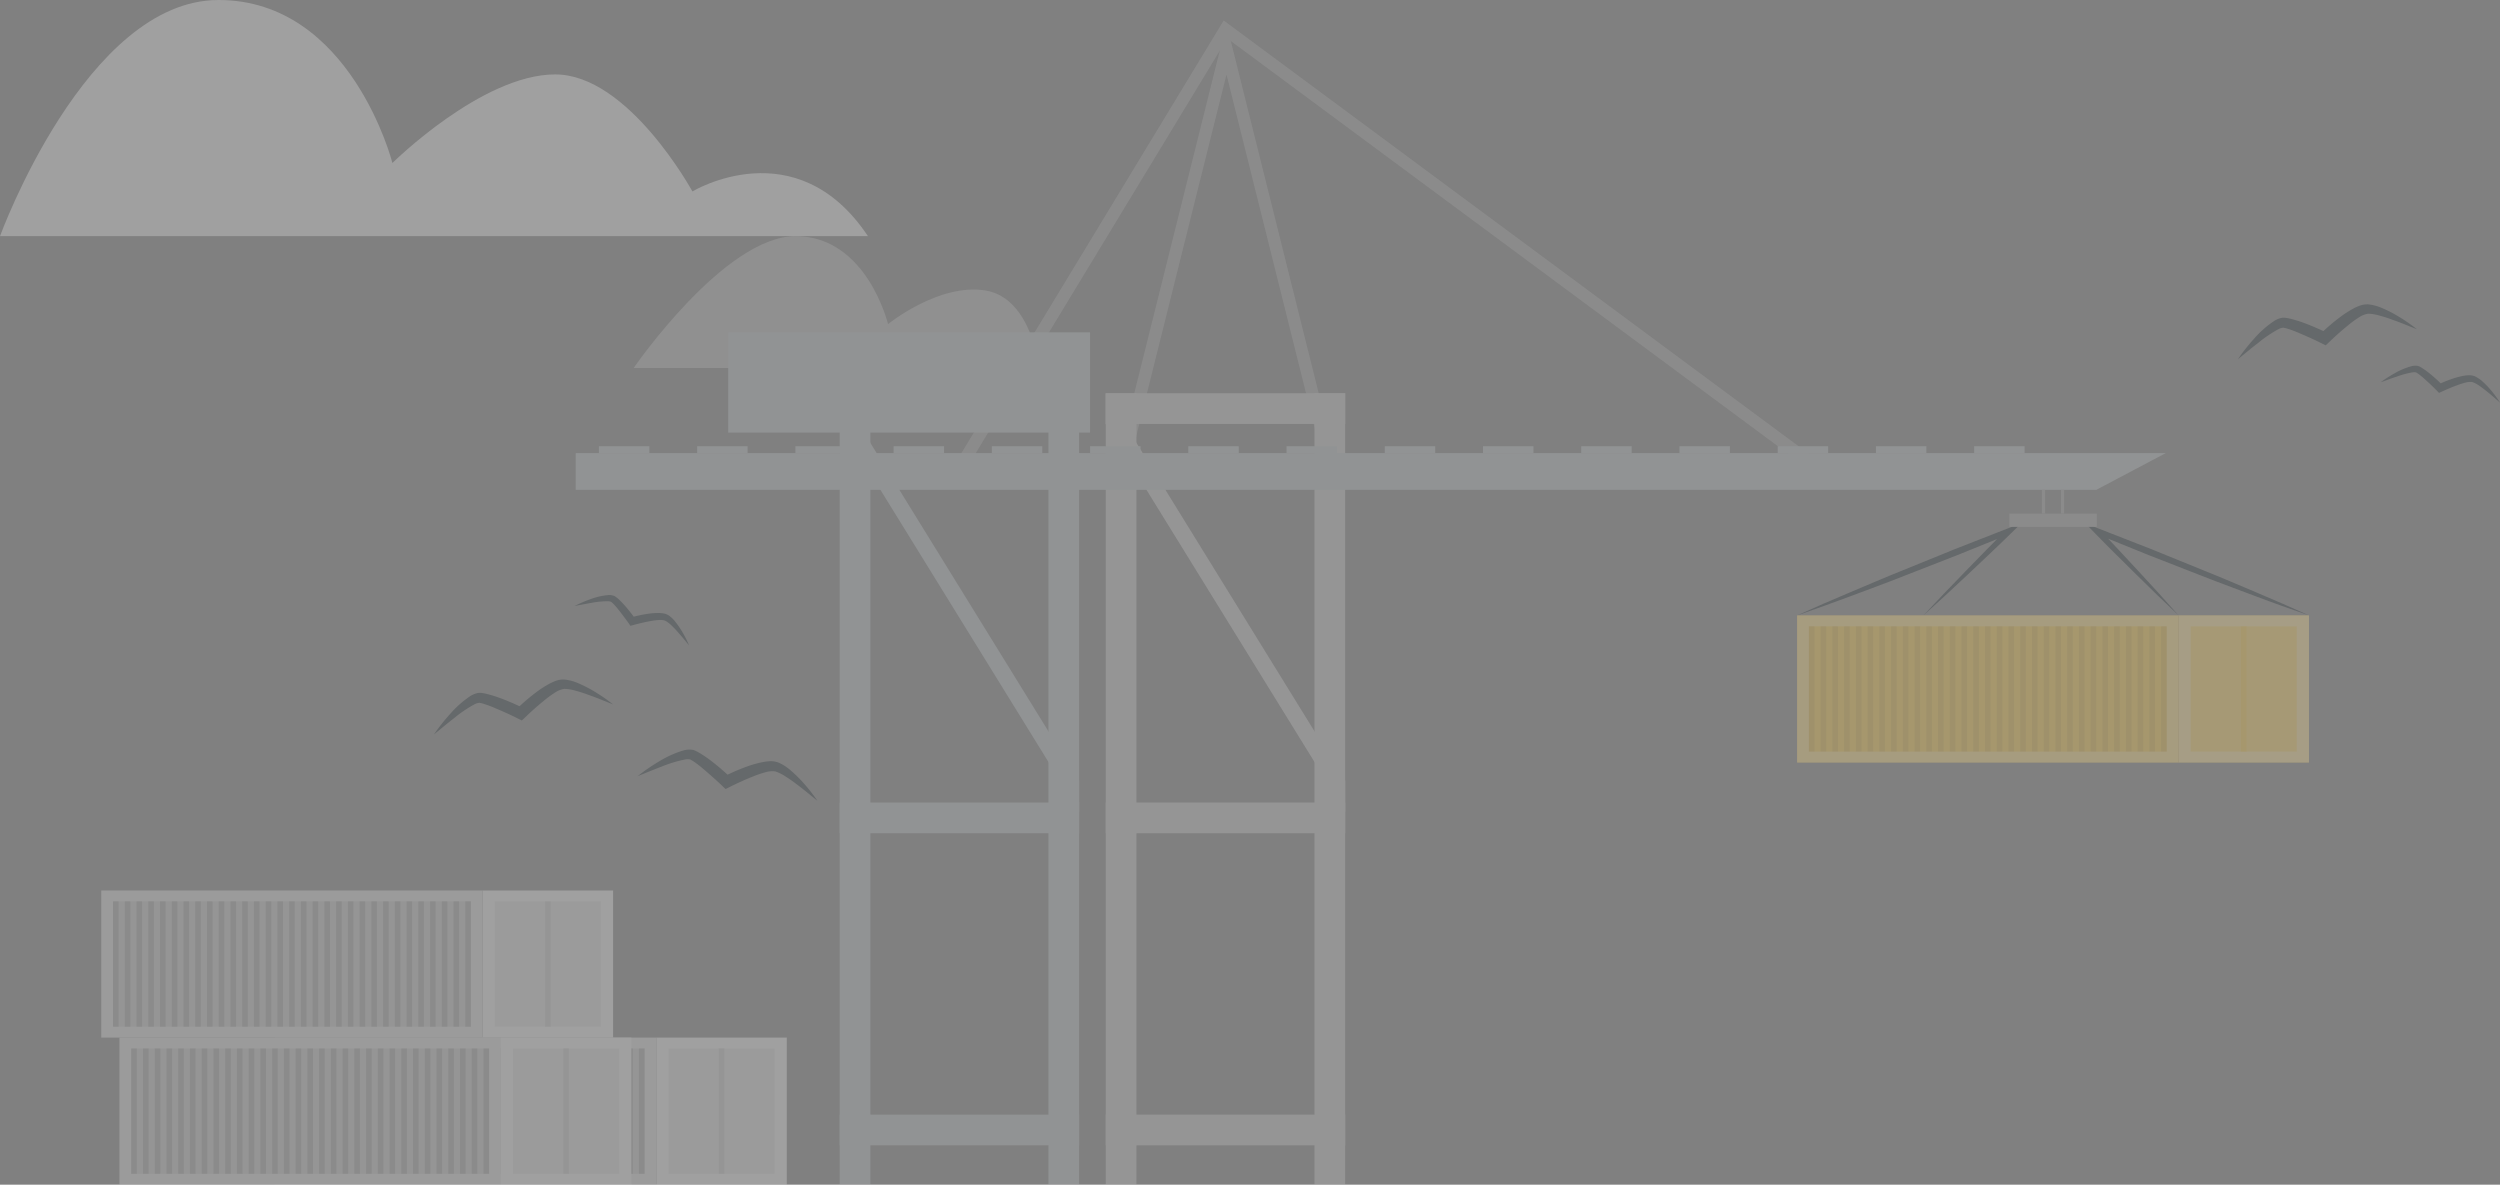 <svg xmlns="http://www.w3.org/2000/svg" width="682.471" height="323.408" viewBox="0 0 682.471 323.408">
  <rect x="0" y="0" width="682.471" height="323.408" fill="#808080" stroke="none"/>
  <g id="Group_379" data-name="Group 379" opacity="0.3">
    <path id="Path_4553" data-name="Path 4553" d="M637.478,132.412H400.537s23.491-64.465,59.65-64.465,47.479,44.495,47.479,44.495S532.062,88.26,552.1,88.26s37.461,31.948,37.461,31.948S617.877,103.021,637.478,132.412Z" transform="translate(-400.537 -67.947)" fill="#ebebeb"/>
    <path id="Path_4554" data-name="Path 4554" d="M478.439,159.127H367.71s24.745-36.014,44.218-36.014,25.253,24.009,25.253,24.009,13.756-11.2,26.5-9.2S478.439,159.127,478.439,159.127Z" transform="translate(-194.748 -58.648)" fill="#ebebeb" opacity="0.5"/>
    <g id="Group_197" data-name="Group 197" transform="translate(75.057 283.249)">
      <g id="Group_196" data-name="Group 196" transform="translate(0)">
        <g id="Group_195" data-name="Group 195">
          <rect id="Rectangle_447" data-name="Rectangle 447" width="35.61" height="40.159" transform="translate(104.12)" fill="#ebebeb"/>
          <rect id="Rectangle_448" data-name="Rectangle 448" width="28.966" height="34.197" transform="translate(107.443 2.981)" fill="#dbdbdb"/>
          <rect id="Rectangle_449" data-name="Rectangle 449" width="1.541" height="34.197" transform="translate(121.155 2.981)" fill="#c7c7c7"/>
          <g id="Group_191" data-name="Group 191">
            <rect id="Rectangle_450" data-name="Rectangle 450" width="104.12" height="40.159" fill="#dbdbdb"/>
          </g>
          <g id="Group_194" data-name="Group 194" transform="translate(3.216 2.981)">
            <g id="Group_192" data-name="Group 192" transform="translate(0)">
              <rect id="Rectangle_451" data-name="Rectangle 451" width="97.688" height="34.197" fill="#c7c7c7"/>
              <rect id="Rectangle_452" data-name="Rectangle 452" width="97.688" height="34.197" fill="#c7c7c7" opacity="0.1"/>
            </g>
            <g id="Group_193" data-name="Group 193" transform="translate(0)">
              <rect id="Rectangle_453" data-name="Rectangle 453" width="1.537" height="34.197" transform="translate(96.151)" fill="#a6a6a6"/>
              <rect id="Rectangle_454" data-name="Rectangle 454" width="1.537" height="34.197" transform="translate(92.945)" fill="#a6a6a6"/>
              <rect id="Rectangle_455" data-name="Rectangle 455" width="1.537" height="34.197" transform="translate(89.739)" fill="#a6a6a6"/>
              <rect id="Rectangle_456" data-name="Rectangle 456" width="1.537" height="34.197" transform="translate(86.537)" fill="#a6a6a6"/>
              <rect id="Rectangle_457" data-name="Rectangle 457" width="1.537" height="34.197" transform="translate(83.331)" fill="#a6a6a6"/>
              <rect id="Rectangle_458" data-name="Rectangle 458" width="1.537" height="34.197" transform="translate(80.125)" fill="#a6a6a6"/>
              <rect id="Rectangle_459" data-name="Rectangle 459" width="1.537" height="34.197" transform="translate(76.919)" fill="#a6a6a6"/>
              <rect id="Rectangle_460" data-name="Rectangle 460" width="1.537" height="34.197" transform="translate(73.717)" fill="#a6a6a6"/>
              <rect id="Rectangle_461" data-name="Rectangle 461" width="1.537" height="34.197" transform="translate(70.511)" fill="#a6a6a6"/>
              <rect id="Rectangle_462" data-name="Rectangle 462" width="1.537" height="34.197" transform="translate(67.305)" fill="#a6a6a6"/>
              <rect id="Rectangle_463" data-name="Rectangle 463" width="1.537" height="34.197" transform="translate(64.099)" fill="#a6a6a6"/>
              <rect id="Rectangle_464" data-name="Rectangle 464" width="1.537" height="34.197" transform="translate(60.893)" fill="#a6a6a6"/>
              <rect id="Rectangle_465" data-name="Rectangle 465" width="1.537" height="34.197" transform="translate(57.691)" fill="#a6a6a6"/>
              <rect id="Rectangle_466" data-name="Rectangle 466" width="1.537" height="34.197" transform="translate(54.485)" fill="#a6a6a6"/>
              <rect id="Rectangle_467" data-name="Rectangle 467" width="1.537" height="34.197" transform="translate(51.279)" fill="#a6a6a6"/>
              <rect id="Rectangle_468" data-name="Rectangle 468" width="1.537" height="34.197" transform="translate(48.074)" fill="#a6a6a6"/>
              <rect id="Rectangle_469" data-name="Rectangle 469" width="1.537" height="34.197" transform="translate(44.868)" fill="#a6a6a6"/>
              <rect id="Rectangle_470" data-name="Rectangle 470" width="1.537" height="34.197" transform="translate(41.665)" fill="#a6a6a6"/>
              <rect id="Rectangle_471" data-name="Rectangle 471" width="1.537" height="34.197" transform="translate(38.46)" fill="#a6a6a6"/>
              <rect id="Rectangle_472" data-name="Rectangle 472" width="1.537" height="34.197" transform="translate(35.254)" fill="#a6a6a6"/>
              <rect id="Rectangle_473" data-name="Rectangle 473" width="1.537" height="34.197" transform="translate(32.048)" fill="#a6a6a6"/>
              <rect id="Rectangle_474" data-name="Rectangle 474" width="1.537" height="34.197" transform="translate(28.846)" fill="#a6a6a6"/>
              <rect id="Rectangle_475" data-name="Rectangle 475" width="1.537" height="34.197" transform="translate(25.64)" fill="#a6a6a6"/>
              <rect id="Rectangle_476" data-name="Rectangle 476" width="1.537" height="34.197" transform="translate(22.434)" fill="#a6a6a6"/>
              <rect id="Rectangle_477" data-name="Rectangle 477" width="1.537" height="34.197" transform="translate(19.228)" fill="#a6a6a6"/>
              <rect id="Rectangle_478" data-name="Rectangle 478" width="1.537" height="34.197" transform="translate(16.022)" fill="#a6a6a6"/>
              <rect id="Rectangle_479" data-name="Rectangle 479" width="1.537" height="34.197" transform="translate(12.82)" fill="#a6a6a6"/>
              <rect id="Rectangle_480" data-name="Rectangle 480" width="1.537" height="34.197" transform="translate(9.614)" fill="#a6a6a6"/>
              <rect id="Rectangle_481" data-name="Rectangle 481" width="1.537" height="34.197" transform="translate(6.408)" fill="#a6a6a6"/>
              <rect id="Rectangle_482" data-name="Rectangle 482" width="1.537" height="34.197" transform="translate(3.202)" fill="#a6a6a6"/>
              <rect id="Rectangle_483" data-name="Rectangle 483" width="1.537" height="34.197" fill="#a6a6a6"/>
            </g>
          </g>
        </g>
      </g>
    </g>
    <g id="Group_204" data-name="Group 204" transform="translate(27.64 243.093)">
      <g id="Group_203" data-name="Group 203" transform="translate(0)">
        <g id="Group_202" data-name="Group 202">
          <rect id="Rectangle_484" data-name="Rectangle 484" width="35.61" height="40.159" transform="translate(104.12)" fill="#ebebeb"/>
          <rect id="Rectangle_485" data-name="Rectangle 485" width="28.966" height="34.197" transform="translate(107.443 2.981)" fill="#dbdbdb"/>
          <rect id="Rectangle_486" data-name="Rectangle 486" width="1.541" height="34.197" transform="translate(121.155 2.981)" fill="#c7c7c7"/>
          <g id="Group_198" data-name="Group 198">
            <rect id="Rectangle_487" data-name="Rectangle 487" width="104.12" height="40.159" fill="#dbdbdb"/>
          </g>
          <g id="Group_201" data-name="Group 201" transform="translate(3.213 2.981)">
            <g id="Group_199" data-name="Group 199" transform="translate(0.003)">
              <rect id="Rectangle_488" data-name="Rectangle 488" width="97.688" height="34.197" fill="#c7c7c7"/>
              <rect id="Rectangle_489" data-name="Rectangle 489" width="97.688" height="34.197" fill="#c7c7c7" opacity="0.1"/>
            </g>
            <g id="Group_200" data-name="Group 200" transform="translate(0)">
              <rect id="Rectangle_490" data-name="Rectangle 490" width="1.537" height="34.197" transform="translate(96.154)" fill="#a6a6a6"/>
              <rect id="Rectangle_491" data-name="Rectangle 491" width="1.537" height="34.197" transform="translate(92.948)" fill="#a6a6a6"/>
              <rect id="Rectangle_492" data-name="Rectangle 492" width="1.537" height="34.197" transform="translate(89.742)" fill="#a6a6a6"/>
              <rect id="Rectangle_493" data-name="Rectangle 493" width="1.537" height="34.197" transform="translate(86.54)" fill="#a6a6a6"/>
              <rect id="Rectangle_494" data-name="Rectangle 494" width="1.537" height="34.197" transform="translate(83.334)" fill="#a6a6a6"/>
              <rect id="Rectangle_495" data-name="Rectangle 495" width="1.537" height="34.197" transform="translate(80.128)" fill="#a6a6a6"/>
              <rect id="Rectangle_496" data-name="Rectangle 496" width="1.537" height="34.197" transform="translate(76.922)" fill="#a6a6a6"/>
              <rect id="Rectangle_497" data-name="Rectangle 497" width="1.537" height="34.197" transform="translate(73.72)" fill="#a6a6a6"/>
              <rect id="Rectangle_498" data-name="Rectangle 498" width="1.537" height="34.197" transform="translate(70.514)" fill="#a6a6a6"/>
              <rect id="Rectangle_499" data-name="Rectangle 499" width="1.537" height="34.197" transform="translate(67.308)" fill="#a6a6a6"/>
              <rect id="Rectangle_500" data-name="Rectangle 500" width="1.537" height="34.197" transform="translate(64.103)" fill="#a6a6a6"/>
              <rect id="Rectangle_501" data-name="Rectangle 501" width="1.537" height="34.197" transform="translate(60.897)" fill="#a6a6a6"/>
              <rect id="Rectangle_502" data-name="Rectangle 502" width="1.537" height="34.197" transform="translate(57.694)" fill="#a6a6a6"/>
              <rect id="Rectangle_503" data-name="Rectangle 503" width="1.537" height="34.197" transform="translate(54.489)" fill="#a6a6a6"/>
              <rect id="Rectangle_504" data-name="Rectangle 504" width="1.537" height="34.197" transform="translate(51.283)" fill="#a6a6a6"/>
              <rect id="Rectangle_505" data-name="Rectangle 505" width="1.537" height="34.197" transform="translate(48.077)" fill="#a6a6a6"/>
              <rect id="Rectangle_506" data-name="Rectangle 506" width="1.537" height="34.197" transform="translate(44.871)" fill="#a6a6a6"/>
              <rect id="Rectangle_507" data-name="Rectangle 507" width="1.537" height="34.197" transform="translate(41.669)" fill="#a6a6a6"/>
              <rect id="Rectangle_508" data-name="Rectangle 508" width="1.537" height="34.197" transform="translate(38.463)" fill="#a6a6a6"/>
              <rect id="Rectangle_509" data-name="Rectangle 509" width="1.537" height="34.197" transform="translate(35.257)" fill="#a6a6a6"/>
              <rect id="Rectangle_510" data-name="Rectangle 510" width="1.537" height="34.197" transform="translate(32.051)" fill="#a6a6a6"/>
              <rect id="Rectangle_511" data-name="Rectangle 511" width="1.537" height="34.197" transform="translate(28.849)" fill="#a6a6a6"/>
              <rect id="Rectangle_512" data-name="Rectangle 512" width="1.537" height="34.197" transform="translate(25.643)" fill="#a6a6a6"/>
              <rect id="Rectangle_513" data-name="Rectangle 513" width="1.537" height="34.197" transform="translate(22.437)" fill="#a6a6a6"/>
              <rect id="Rectangle_514" data-name="Rectangle 514" width="1.537" height="34.197" transform="translate(19.231)" fill="#a6a6a6"/>
              <rect id="Rectangle_515" data-name="Rectangle 515" width="1.537" height="34.197" transform="translate(16.026)" fill="#a6a6a6"/>
              <rect id="Rectangle_516" data-name="Rectangle 516" width="1.537" height="34.197" transform="translate(12.823)" fill="#a6a6a6"/>
              <rect id="Rectangle_517" data-name="Rectangle 517" width="1.537" height="34.197" transform="translate(9.617)" fill="#a6a6a6"/>
              <rect id="Rectangle_518" data-name="Rectangle 518" width="1.537" height="34.197" transform="translate(6.412)" fill="#a6a6a6"/>
              <rect id="Rectangle_519" data-name="Rectangle 519" width="1.537" height="34.197" transform="translate(3.206)" fill="#a6a6a6"/>
              <rect id="Rectangle_520" data-name="Rectangle 520" width="1.537" height="34.197" fill="#a6a6a6"/>
            </g>
          </g>
        </g>
      </g>
    </g>
    <g id="Group_211" data-name="Group 211" transform="translate(32.614 283.249)">
      <g id="Group_210" data-name="Group 210" transform="translate(0)">
        <g id="Group_209" data-name="Group 209">
          <rect id="Rectangle_521" data-name="Rectangle 521" width="35.61" height="40.159" transform="translate(104.12)" fill="#ebebeb"/>
          <rect id="Rectangle_522" data-name="Rectangle 522" width="28.966" height="34.197" transform="translate(107.44 2.981)" fill="#dbdbdb"/>
          <rect id="Rectangle_523" data-name="Rectangle 523" width="1.541" height="34.197" transform="translate(121.155 2.981)" fill="#c7c7c7"/>
          <g id="Group_205" data-name="Group 205">
            <rect id="Rectangle_524" data-name="Rectangle 524" width="104.12" height="40.159" fill="#dbdbdb"/>
          </g>
          <g id="Group_208" data-name="Group 208" transform="translate(3.213 2.981)">
            <g id="Group_206" data-name="Group 206" transform="translate(0.003)">
              <rect id="Rectangle_525" data-name="Rectangle 525" width="97.688" height="34.197" fill="#c7c7c7"/>
              <rect id="Rectangle_526" data-name="Rectangle 526" width="97.688" height="34.197" fill="#c7c7c7" opacity="0.1"/>
            </g>
            <g id="Group_207" data-name="Group 207" transform="translate(0)">
              <rect id="Rectangle_527" data-name="Rectangle 527" width="1.537" height="34.197" transform="translate(96.154)" fill="#a6a6a6"/>
              <rect id="Rectangle_528" data-name="Rectangle 528" width="1.537" height="34.197" transform="translate(92.948)" fill="#a6a6a6"/>
              <rect id="Rectangle_529" data-name="Rectangle 529" width="1.537" height="34.197" transform="translate(89.742)" fill="#a6a6a6"/>
              <rect id="Rectangle_530" data-name="Rectangle 530" width="1.537" height="34.197" transform="translate(86.54)" fill="#a6a6a6"/>
              <rect id="Rectangle_531" data-name="Rectangle 531" width="1.537" height="34.197" transform="translate(83.334)" fill="#a6a6a6"/>
              <rect id="Rectangle_532" data-name="Rectangle 532" width="1.537" height="34.197" transform="translate(80.128)" fill="#a6a6a6"/>
              <rect id="Rectangle_533" data-name="Rectangle 533" width="1.537" height="34.197" transform="translate(76.922)" fill="#a6a6a6"/>
              <rect id="Rectangle_534" data-name="Rectangle 534" width="1.537" height="34.197" transform="translate(73.72)" fill="#a6a6a6"/>
              <rect id="Rectangle_535" data-name="Rectangle 535" width="1.537" height="34.197" transform="translate(70.514)" fill="#a6a6a6"/>
              <rect id="Rectangle_536" data-name="Rectangle 536" width="1.537" height="34.197" transform="translate(67.308)" fill="#a6a6a6"/>
              <rect id="Rectangle_537" data-name="Rectangle 537" width="1.537" height="34.197" transform="translate(64.103)" fill="#a6a6a6"/>
              <rect id="Rectangle_538" data-name="Rectangle 538" width="1.537" height="34.197" transform="translate(60.897)" fill="#a6a6a6"/>
              <rect id="Rectangle_539" data-name="Rectangle 539" width="1.537" height="34.197" transform="translate(57.694)" fill="#a6a6a6"/>
              <rect id="Rectangle_540" data-name="Rectangle 540" width="1.537" height="34.197" transform="translate(54.489)" fill="#a6a6a6"/>
              <rect id="Rectangle_541" data-name="Rectangle 541" width="1.537" height="34.197" transform="translate(51.283)" fill="#a6a6a6"/>
              <rect id="Rectangle_542" data-name="Rectangle 542" width="1.537" height="34.197" transform="translate(48.077)" fill="#a6a6a6"/>
              <rect id="Rectangle_543" data-name="Rectangle 543" width="1.537" height="34.197" transform="translate(44.871)" fill="#a6a6a6"/>
              <rect id="Rectangle_544" data-name="Rectangle 544" width="1.537" height="34.197" transform="translate(41.669)" fill="#a6a6a6"/>
              <rect id="Rectangle_545" data-name="Rectangle 545" width="1.537" height="34.197" transform="translate(38.463)" fill="#a6a6a6"/>
              <rect id="Rectangle_546" data-name="Rectangle 546" width="1.537" height="34.197" transform="translate(35.257)" fill="#a6a6a6"/>
              <rect id="Rectangle_547" data-name="Rectangle 547" width="1.537" height="34.197" transform="translate(32.051)" fill="#a6a6a6"/>
              <rect id="Rectangle_548" data-name="Rectangle 548" width="1.537" height="34.197" transform="translate(28.849)" fill="#a6a6a6"/>
              <rect id="Rectangle_549" data-name="Rectangle 549" width="1.537" height="34.197" transform="translate(25.643)" fill="#a6a6a6"/>
              <rect id="Rectangle_550" data-name="Rectangle 550" width="1.537" height="34.197" transform="translate(22.437)" fill="#a6a6a6"/>
              <rect id="Rectangle_551" data-name="Rectangle 551" width="1.537" height="34.197" transform="translate(19.231)" fill="#a6a6a6"/>
              <rect id="Rectangle_552" data-name="Rectangle 552" width="1.537" height="34.197" transform="translate(16.026)" fill="#a6a6a6"/>
              <rect id="Rectangle_553" data-name="Rectangle 553" width="1.537" height="34.197" transform="translate(12.823)" fill="#a6a6a6"/>
              <rect id="Rectangle_554" data-name="Rectangle 554" width="1.537" height="34.197" transform="translate(9.617)" fill="#a6a6a6"/>
              <rect id="Rectangle_555" data-name="Rectangle 555" width="1.537" height="34.197" transform="translate(6.412)" fill="#a6a6a6"/>
              <rect id="Rectangle_556" data-name="Rectangle 556" width="1.537" height="34.197" transform="translate(3.206)" fill="#a6a6a6"/>
              <rect id="Rectangle_557" data-name="Rectangle 557" width="1.537" height="34.197" fill="#a6a6a6"/>
            </g>
          </g>
        </g>
      </g>
    </g>
    <g id="Group_238" data-name="Group 238" transform="translate(157.161 5.589)">
      <g id="Group_232" data-name="Group 232" transform="translate(333.426 137.208)">
        <path id="Path_4560" data-name="Path 4560" d="M282.607,181.281c-4.743-2.131-9.5-4.228-14.291-6.242s-9.559-4.087-14.385-6.007l-14.447-5.873-14.509-5.669-3.375-1.316,2.518,2.594c3.724,3.838,7.555,7.572,11.348,11.345s7.655,7.476,11.542,11.158c-3.555-4-7.13-7.987-10.785-11.894s-7.255-7.859-10.979-11.7l-.853,1.275,14.447,5.855,14.509,5.662c4.836,1.921,9.721,3.676,14.582,5.527S277.692,179.567,282.607,181.281Z" transform="translate(-142.874 -156.076)" fill="#263238"/>
        <path id="Path_4561" data-name="Path 4561" d="M254.683,181.34c4.912-1.727,9.807-3.455,14.675-5.285s9.752-3.6,14.582-5.527l14.509-5.665,14.45-5.848-.846-1.3c-3.9,3.845-7.7,7.79-11.531,11.707s-7.6,7.894-11.341,11.9c4.069-3.676,8.115-7.372,12.091-11.144s7.987-7.5,11.894-11.341l2.764-2.708-3.6,1.41-14.509,5.676-14.443,5.873c-4.836,1.921-9.59,4.011-14.385,6.011S259.426,179.208,254.683,181.34Z" transform="translate(-254.683 -156.132)" fill="#263238"/>
        <g id="Group_231" data-name="Group 231" transform="translate(0 25.204)">
          <rect id="Rectangle_632" data-name="Rectangle 632" width="35.61" height="40.159" transform="translate(104.12)" fill="#ffc727"/>
          <rect id="Rectangle_633" data-name="Rectangle 633" width="35.61" height="40.159" transform="translate(104.12)" fill="#fffefd" opacity="0.5"/>
          <rect id="Rectangle_634" data-name="Rectangle 634" width="28.966" height="34.197" transform="translate(107.44 2.981)" fill="#ffc727" opacity="0.5"/>
          <rect id="Rectangle_635" data-name="Rectangle 635" width="1.541" height="34.197" transform="translate(121.155 2.981)" fill="#ffc727" opacity="0.5"/>
          <g id="Group_227" data-name="Group 227">
            <rect id="Rectangle_636" data-name="Rectangle 636" width="104.12" height="40.159" fill="#ffc727"/>
            <rect id="Rectangle_637" data-name="Rectangle 637" width="104.12" height="40.159" fill="#fffefd" opacity="0.4"/>
          </g>
          <g id="Group_230" data-name="Group 230" transform="translate(3.216 2.981)">
            <g id="Group_228" data-name="Group 228" transform="translate(0)" opacity="0.7">
              <rect id="Rectangle_638" data-name="Rectangle 638" width="97.688" height="34.197" fill="#ffc727"/>
            </g>
            <g id="Group_229" data-name="Group 229" transform="translate(0)" opacity="0.1">
              <rect id="Rectangle_639" data-name="Rectangle 639" width="1.537" height="34.197" transform="translate(96.151)"/>
              <rect id="Rectangle_640" data-name="Rectangle 640" width="1.537" height="34.197" transform="translate(92.945)"/>
              <rect id="Rectangle_641" data-name="Rectangle 641" width="1.537" height="34.197" transform="translate(89.739)"/>
              <rect id="Rectangle_642" data-name="Rectangle 642" width="1.537" height="34.197" transform="translate(86.537)"/>
              <rect id="Rectangle_643" data-name="Rectangle 643" width="1.537" height="34.197" transform="translate(83.331)"/>
              <rect id="Rectangle_644" data-name="Rectangle 644" width="1.537" height="34.197" transform="translate(80.125)"/>
              <rect id="Rectangle_645" data-name="Rectangle 645" width="1.537" height="34.197" transform="translate(76.919)"/>
              <rect id="Rectangle_646" data-name="Rectangle 646" width="1.537" height="34.197" transform="translate(73.717)"/>
              <rect id="Rectangle_647" data-name="Rectangle 647" width="1.537" height="34.197" transform="translate(70.511)"/>
              <rect id="Rectangle_648" data-name="Rectangle 648" width="1.537" height="34.197" transform="translate(67.305)"/>
              <rect id="Rectangle_649" data-name="Rectangle 649" width="1.537" height="34.197" transform="translate(64.099)"/>
              <rect id="Rectangle_650" data-name="Rectangle 650" width="1.537" height="34.197" transform="translate(60.893)"/>
              <rect id="Rectangle_651" data-name="Rectangle 651" width="1.537" height="34.197" transform="translate(57.691)"/>
              <rect id="Rectangle_652" data-name="Rectangle 652" width="1.537" height="34.197" transform="translate(54.485)"/>
              <rect id="Rectangle_653" data-name="Rectangle 653" width="1.537" height="34.197" transform="translate(51.279)"/>
              <rect id="Rectangle_654" data-name="Rectangle 654" width="1.537" height="34.197" transform="translate(48.074)"/>
              <rect id="Rectangle_655" data-name="Rectangle 655" width="1.537" height="34.197" transform="translate(44.868)"/>
              <rect id="Rectangle_656" data-name="Rectangle 656" width="1.537" height="34.197" transform="translate(41.665)"/>
              <rect id="Rectangle_657" data-name="Rectangle 657" width="1.537" height="34.197" transform="translate(38.46)"/>
              <rect id="Rectangle_658" data-name="Rectangle 658" width="1.537" height="34.197" transform="translate(35.254)"/>
              <rect id="Rectangle_659" data-name="Rectangle 659" width="1.537" height="34.197" transform="translate(32.048)"/>
              <rect id="Rectangle_660" data-name="Rectangle 660" width="1.537" height="34.197" transform="translate(28.846)"/>
              <rect id="Rectangle_661" data-name="Rectangle 661" width="1.537" height="34.197" transform="translate(25.64)"/>
              <rect id="Rectangle_662" data-name="Rectangle 662" width="1.537" height="34.197" transform="translate(22.434)"/>
              <rect id="Rectangle_663" data-name="Rectangle 663" width="1.537" height="34.197" transform="translate(19.228)"/>
              <rect id="Rectangle_664" data-name="Rectangle 664" width="1.537" height="34.197" transform="translate(16.022)"/>
              <rect id="Rectangle_665" data-name="Rectangle 665" width="1.537" height="34.197" transform="translate(12.82)"/>
              <rect id="Rectangle_666" data-name="Rectangle 666" width="1.537" height="34.197" transform="translate(9.614)"/>
              <rect id="Rectangle_667" data-name="Rectangle 667" width="1.537" height="34.197" transform="translate(6.408)"/>
              <rect id="Rectangle_668" data-name="Rectangle 668" width="1.537" height="34.197" transform="translate(3.202)"/>
              <rect id="Rectangle_669" data-name="Rectangle 669" width="1.537" height="34.197"/>
            </g>
          </g>
        </g>
      </g>
      <g id="Group_233" data-name="Group 233" transform="translate(103.312)">
        <path id="Path_4562" data-name="Path 4562" d="M513.176,222.762l2-2.7L350.757,98.295,277.175,219.66l2.874,1.727,71.675-118.2Z" transform="translate(-277.175 -98.295)" fill="#a6a6a6"/>
        <path id="Path_4563" data-name="Path 4563" d="M336.837,221.307l27.142-108.763,26.583,106.528,3.261-.815L363.979,98.667l-30.4,121.825Z" transform="translate(-289.634 -97.786)" fill="#a6a6a6"/>
      </g>
      <g id="Group_234" data-name="Group 234" transform="translate(144.697 101.757)">
        <rect id="Rectangle_670" data-name="Rectangle 670" width="8.381" height="216.051" transform="translate(56.983 0.003)" fill="#c7c7c7"/>
        <rect id="Rectangle_671" data-name="Rectangle 671" width="8.381" height="216.051" transform="translate(0 0.003)" fill="#c7c7c7"/>
        <rect id="Rectangle_672" data-name="Rectangle 672" width="8.381" height="65.364" transform="translate(65.364 0.003) rotate(90)" fill="#c7c7c7"/>
        <rect id="Rectangle_673" data-name="Rectangle 673" width="8.381" height="65.364" transform="translate(65.364 111.737) rotate(90)" fill="#c7c7c7"/>
        <rect id="Rectangle_674" data-name="Rectangle 674" width="8.381" height="65.364" transform="translate(65.364 196.933) rotate(90)" fill="#c7c7c7"/>
        <path id="Path_4564" data-name="Path 4564" d="M397.863,255.437v-8.381L332.5,141.188v8.381Z" transform="translate(-332.497 -141.188)" fill="#c7c7c7"/>
      </g>
      <g id="Group_235" data-name="Group 235" transform="translate(72.069 101.757)">
        <rect id="Rectangle_675" data-name="Rectangle 675" width="8.381" height="216.051" transform="translate(56.983 0.003)" fill="#b8bfc2"/>
        <rect id="Rectangle_676" data-name="Rectangle 676" width="8.381" height="216.051" transform="translate(0 0.003)" fill="#b8bfc2"/>
        <rect id="Rectangle_677" data-name="Rectangle 677" width="8.381" height="65.364" transform="translate(65.364 0.003) rotate(90)" fill="#a6a6a6"/>
        <rect id="Rectangle_678" data-name="Rectangle 678" width="8.381" height="65.364" transform="translate(65.364 111.737) rotate(90)" fill="#b8bfc2"/>
        <rect id="Rectangle_679" data-name="Rectangle 679" width="8.381" height="65.364" transform="translate(65.364 196.933) rotate(90)" fill="#b8bfc2"/>
        <path id="Path_4565" data-name="Path 4565" d="M428.478,255.437v-8.381L363.114,141.188v8.381Z" transform="translate(-363.114 -141.188)" fill="#b8bfc2"/>
      </g>
      <g id="Group_237" data-name="Group 237" transform="translate(0 116.228)">
        <path id="Path_4566" data-name="Path 4566" d="M238.068,158.128H653.16l19-10.056H238.068Z" transform="translate(-238.068 -146.21)" fill="#b8bfc2"/>
        <rect id="Rectangle_680" data-name="Rectangle 680" width="13.78" height="1.862" transform="translate(381.756)" fill="#b8bfc2"/>
        <rect id="Rectangle_681" data-name="Rectangle 681" width="13.78" height="1.862" transform="translate(354.941)" fill="#b8bfc2"/>
        <rect id="Rectangle_682" data-name="Rectangle 682" width="13.78" height="1.862" transform="translate(328.124)" fill="#b8bfc2"/>
        <rect id="Rectangle_683" data-name="Rectangle 683" width="13.78" height="1.862" transform="translate(301.309)" fill="#b8bfc2"/>
        <rect id="Rectangle_684" data-name="Rectangle 684" width="13.78" height="1.862" transform="translate(274.492)" fill="#b8bfc2"/>
        <rect id="Rectangle_685" data-name="Rectangle 685" width="13.78" height="1.862" transform="translate(247.678)" fill="#b8bfc2"/>
        <rect id="Rectangle_686" data-name="Rectangle 686" width="13.78" height="1.862" transform="translate(220.86)" fill="#b8bfc2"/>
        <rect id="Rectangle_687" data-name="Rectangle 687" width="13.78" height="1.862" transform="translate(194.046)" fill="#b8bfc2"/>
        <rect id="Rectangle_688" data-name="Rectangle 688" width="13.78" height="1.862" transform="translate(167.228)" fill="#b8bfc2"/>
        <rect id="Rectangle_689" data-name="Rectangle 689" width="13.78" height="1.862" transform="translate(140.414)" fill="#b8bfc2"/>
        <rect id="Rectangle_690" data-name="Rectangle 690" width="13.78" height="1.862" transform="translate(113.596)" fill="#b8bfc2"/>
        <rect id="Rectangle_691" data-name="Rectangle 691" width="13.78" height="1.862" transform="translate(86.782)" fill="#b8bfc2"/>
        <rect id="Rectangle_692" data-name="Rectangle 692" width="13.78" height="1.862" transform="translate(59.964)" fill="#b8bfc2"/>
        <rect id="Rectangle_693" data-name="Rectangle 693" width="13.78" height="1.862" transform="translate(33.15)" fill="#b8bfc2"/>
        <rect id="Rectangle_694" data-name="Rectangle 694" width="13.78" height="1.862" transform="translate(6.332)" fill="#b8bfc2"/>
        <g id="Group_236" data-name="Group 236" transform="translate(391.363 11.918)">
          <rect id="Rectangle_695" data-name="Rectangle 695" width="23.861" height="3.613" transform="translate(0 6.484)" fill="#a6a6a6"/>
          <rect id="Rectangle_696" data-name="Rectangle 696" width="0.877" height="6.484" transform="translate(14.081)" fill="#a6a6a6"/>
          <rect id="Rectangle_697" data-name="Rectangle 697" width="0.877" height="6.484" transform="translate(8.902)" fill="#a6a6a6"/>
        </g>
      </g>
      <rect id="Rectangle_698" data-name="Rectangle 698" width="98.79" height="27.374" transform="translate(41.624 85.127)" fill="#b8bfc2"/>
    </g>
    <g id="Birds" transform="translate(118.481 83.088)">
      <g id="Group_363" data-name="Group 363" transform="translate(0 0)">
        <path id="Path_4591" data-name="Path 4591" d="M408,167.4a34.9,34.9,0,0,1,4.373-1.872,18.331,18.331,0,0,1,4.767-1.1,4.088,4.088,0,0,1,1.482.162,2.169,2.169,0,0,1,.456.218c.121.076.194.138.29.207.193.138.346.28.511.421a22.792,22.792,0,0,1,1.727,1.755c1.074,1.206,2.031,2.463,2.988,3.755l-1.185-.414a36.107,36.107,0,0,1,4.867-1.036,20.2,20.2,0,0,1,2.539-.18,8.975,8.975,0,0,1,1.354.1,4.936,4.936,0,0,1,.725.176,5.65,5.65,0,0,1,.729.345,8.512,8.512,0,0,1,1.921,1.845,23.4,23.4,0,0,1,1.437,2.035,31.375,31.375,0,0,1,2.266,4.342c-1.036-1.254-2.056-2.512-3.13-3.7a23.239,23.239,0,0,0-1.634-1.707,7.908,7.908,0,0,0-1.727-1.33,4.431,4.431,0,0,0-1.907-.186,17.957,17.957,0,0,0-2.273.311c-1.527.273-3.085.656-4.584,1.061l-.753.207-.432-.622c-.874-1.254-1.827-2.494-2.764-3.689a20.709,20.709,0,0,0-1.468-1.693,4.83,4.83,0,0,0-.373-.345l-.173-.149c-.021,0,0-.028-.073-.048a2.42,2.42,0,0,0-.836-.166,23.271,23.271,0,0,0-4.491.439C411.091,166.794,409.554,167.109,408,167.4Z" transform="translate(-369.613 -85.062)" fill="#263238"/>
        <path id="Path_4592" data-name="Path 4592" d="M393.237,189.448a52.751,52.751,0,0,1,5.873-4.028,27.55,27.55,0,0,1,6.684-3.005,6.119,6.119,0,0,1,2.221-.193,3.293,3.293,0,0,1,.732.183c.2.079.325.148.491.224.328.145.587.307.874.466a33.181,33.181,0,0,1,3.06,2.073c1.935,1.458,3.7,3.026,5.486,4.646l-1.862-.266a54.338,54.338,0,0,1,6.854-2.926,29.922,29.922,0,0,1,3.683-1,13.432,13.432,0,0,1,2.018-.252,7.26,7.26,0,0,1,1.119.048,8.21,8.21,0,0,1,1.171.3A12.874,12.874,0,0,1,435,187.859a35.3,35.3,0,0,1,2.7,2.57,46.651,46.651,0,0,1,4.6,5.721c-1.9-1.534-3.752-3.092-5.676-4.518a35.255,35.255,0,0,0-2.9-2.031,11.821,11.821,0,0,0-2.905-1.458,6.609,6.609,0,0,0-2.857.283,27.272,27.272,0,0,0-3.247,1.116c-2.166.85-4.346,1.862-6.432,2.9l-1.036.518-.815-.784c-1.655-1.589-3.413-3.137-5.154-4.612a30.811,30.811,0,0,0-2.653-2.073c-.218-.138-.446-.3-.653-.4l-.3-.169c-.031,0-.031-.038-.117-.048a3.587,3.587,0,0,0-1.275,0,34.769,34.769,0,0,0-6.484,1.959C397.607,187.652,395.452,188.571,393.237,189.448Z" transform="translate(-337.657 -60.651)" fill="#263238"/>
        <path id="Path_4593" data-name="Path 4593" d="M199.617,142.564A34.542,34.542,0,0,1,203.624,140a18.413,18.413,0,0,1,4.525-1.865,4.089,4.089,0,0,1,1.489-.079,2.048,2.048,0,0,1,.484.138c.131.055.214.1.321.159a4.506,4.506,0,0,1,.573.346,22.3,22.3,0,0,1,2,1.451c1.257,1.012,2.418,2.1,3.562,3.216l-1.237-.214a36.253,36.253,0,0,1,4.633-1.807,19.988,19.988,0,0,1,2.48-.594,9.047,9.047,0,0,1,1.351-.124,4.837,4.837,0,0,1,.746.055,5.181,5.181,0,0,1,.774.221,8.594,8.594,0,0,1,2.2,1.5,24.183,24.183,0,0,1,1.751,1.772,31.746,31.746,0,0,1,2.944,3.914c-1.237-1.064-2.436-2.142-3.693-3.133-.618-.5-1.247-.991-1.893-1.42a7.9,7.9,0,0,0-1.907-1.036,4.413,4.413,0,0,0-1.91.128,17.967,17.967,0,0,0-2.194.691c-1.465.522-2.94,1.15-4.353,1.8l-.691.325-.529-.542c-1.068-1.1-2.207-2.166-3.337-3.185a20,20,0,0,0-1.727-1.43c-.145-.1-.29-.211-.428-.287l-.193-.117c-.021,0-.021-.028-.079-.035a2.386,2.386,0,0,0-.853-.028,23.181,23.181,0,0,0-4.367,1.171C202.567,141.458,201.109,142.025,199.617,142.564Z" transform="translate(331.772 -121.276)" fill="#263238"/>
        <path id="Path_4594" data-name="Path 4594" d="M209.186,145.946a52.637,52.637,0,0,1,4.418-5.593,27.439,27.439,0,0,1,5.489-4.857,6.164,6.164,0,0,1,2.073-.843,3.421,3.421,0,0,1,.753-.041,3.588,3.588,0,0,1,.535.069c.345.041.653.121.974.187a33.3,33.3,0,0,1,3.541,1.071c2.277.819,4.432,1.793,6.615,2.809l-1.859.3a54.263,54.263,0,0,1,5.676-4.836,29.792,29.792,0,0,1,3.22-2.055,13.644,13.644,0,0,1,1.852-.84,7.042,7.042,0,0,1,1.081-.287,8.444,8.444,0,0,1,1.209-.066A12.846,12.846,0,0,1,248.613,132a35.942,35.942,0,0,1,3.344,1.648,46.969,46.969,0,0,1,6.09,4.1c-2.273-.9-4.491-1.838-6.764-2.625a35.027,35.027,0,0,0-3.375-1.081,11.884,11.884,0,0,0-3.206-.529,6.647,6.647,0,0,0-2.643,1.116,26.943,26.943,0,0,0-2.764,2.035c-1.814,1.451-3.6,3.068-5.279,4.677l-.843.808-1.012-.5c-2.049-1.036-4.183-1.983-6.291-2.874a30.932,30.932,0,0,0-3.14-1.178c-.249-.066-.518-.155-.746-.193l-.345-.073c-.031,0-.041-.028-.124,0a3.582,3.582,0,0,0-1.219.38,34.74,34.74,0,0,0-5.607,3.8C212.827,142.93,211.017,144.447,209.186,145.946Z" transform="translate(283.246 -130.963)" fill="#263238"/>
        <path id="Path_4595" data-name="Path 4595" d="M416.757,189.111a52.3,52.3,0,0,1,4.418-5.593,27.514,27.514,0,0,1,5.489-4.857,6.163,6.163,0,0,1,2.073-.843,3.292,3.292,0,0,1,.753-.041,3.585,3.585,0,0,1,.536.069c.345.041.653.121.974.187a33.48,33.48,0,0,1,3.537,1.071c2.277.819,4.432,1.789,6.616,2.809l-1.858.3a54.55,54.55,0,0,1,5.676-4.836,30.085,30.085,0,0,1,3.22-2.052,13.68,13.68,0,0,1,1.852-.839,7.318,7.318,0,0,1,1.085-.287,8.376,8.376,0,0,1,1.206-.066,12.851,12.851,0,0,1,3.848,1.037,35.661,35.661,0,0,1,3.344,1.648,46.977,46.977,0,0,1,6.091,4.1c-2.27-.9-4.491-1.838-6.764-2.625a35,35,0,0,0-3.375-1.081,11.866,11.866,0,0,0-3.206-.529,6.653,6.653,0,0,0-2.646,1.116,26.865,26.865,0,0,0-2.764,2.035c-1.817,1.451-3.6,3.068-5.282,4.677l-.843.8-1.012-.5c-2.049-1.036-4.187-1.983-6.291-2.874a30.958,30.958,0,0,0-3.144-1.178c-.249-.066-.518-.155-.746-.193l-.346-.073c-.035,0-.042-.028-.128,0a3.579,3.579,0,0,0-1.219.38,34.72,34.72,0,0,0-5.607,3.8C420.388,186.1,418.595,187.615,416.757,189.111Z" transform="translate(-416.757 -71.721)" fill="#263238"/>
      </g>
    </g>
  </g>
</svg>

